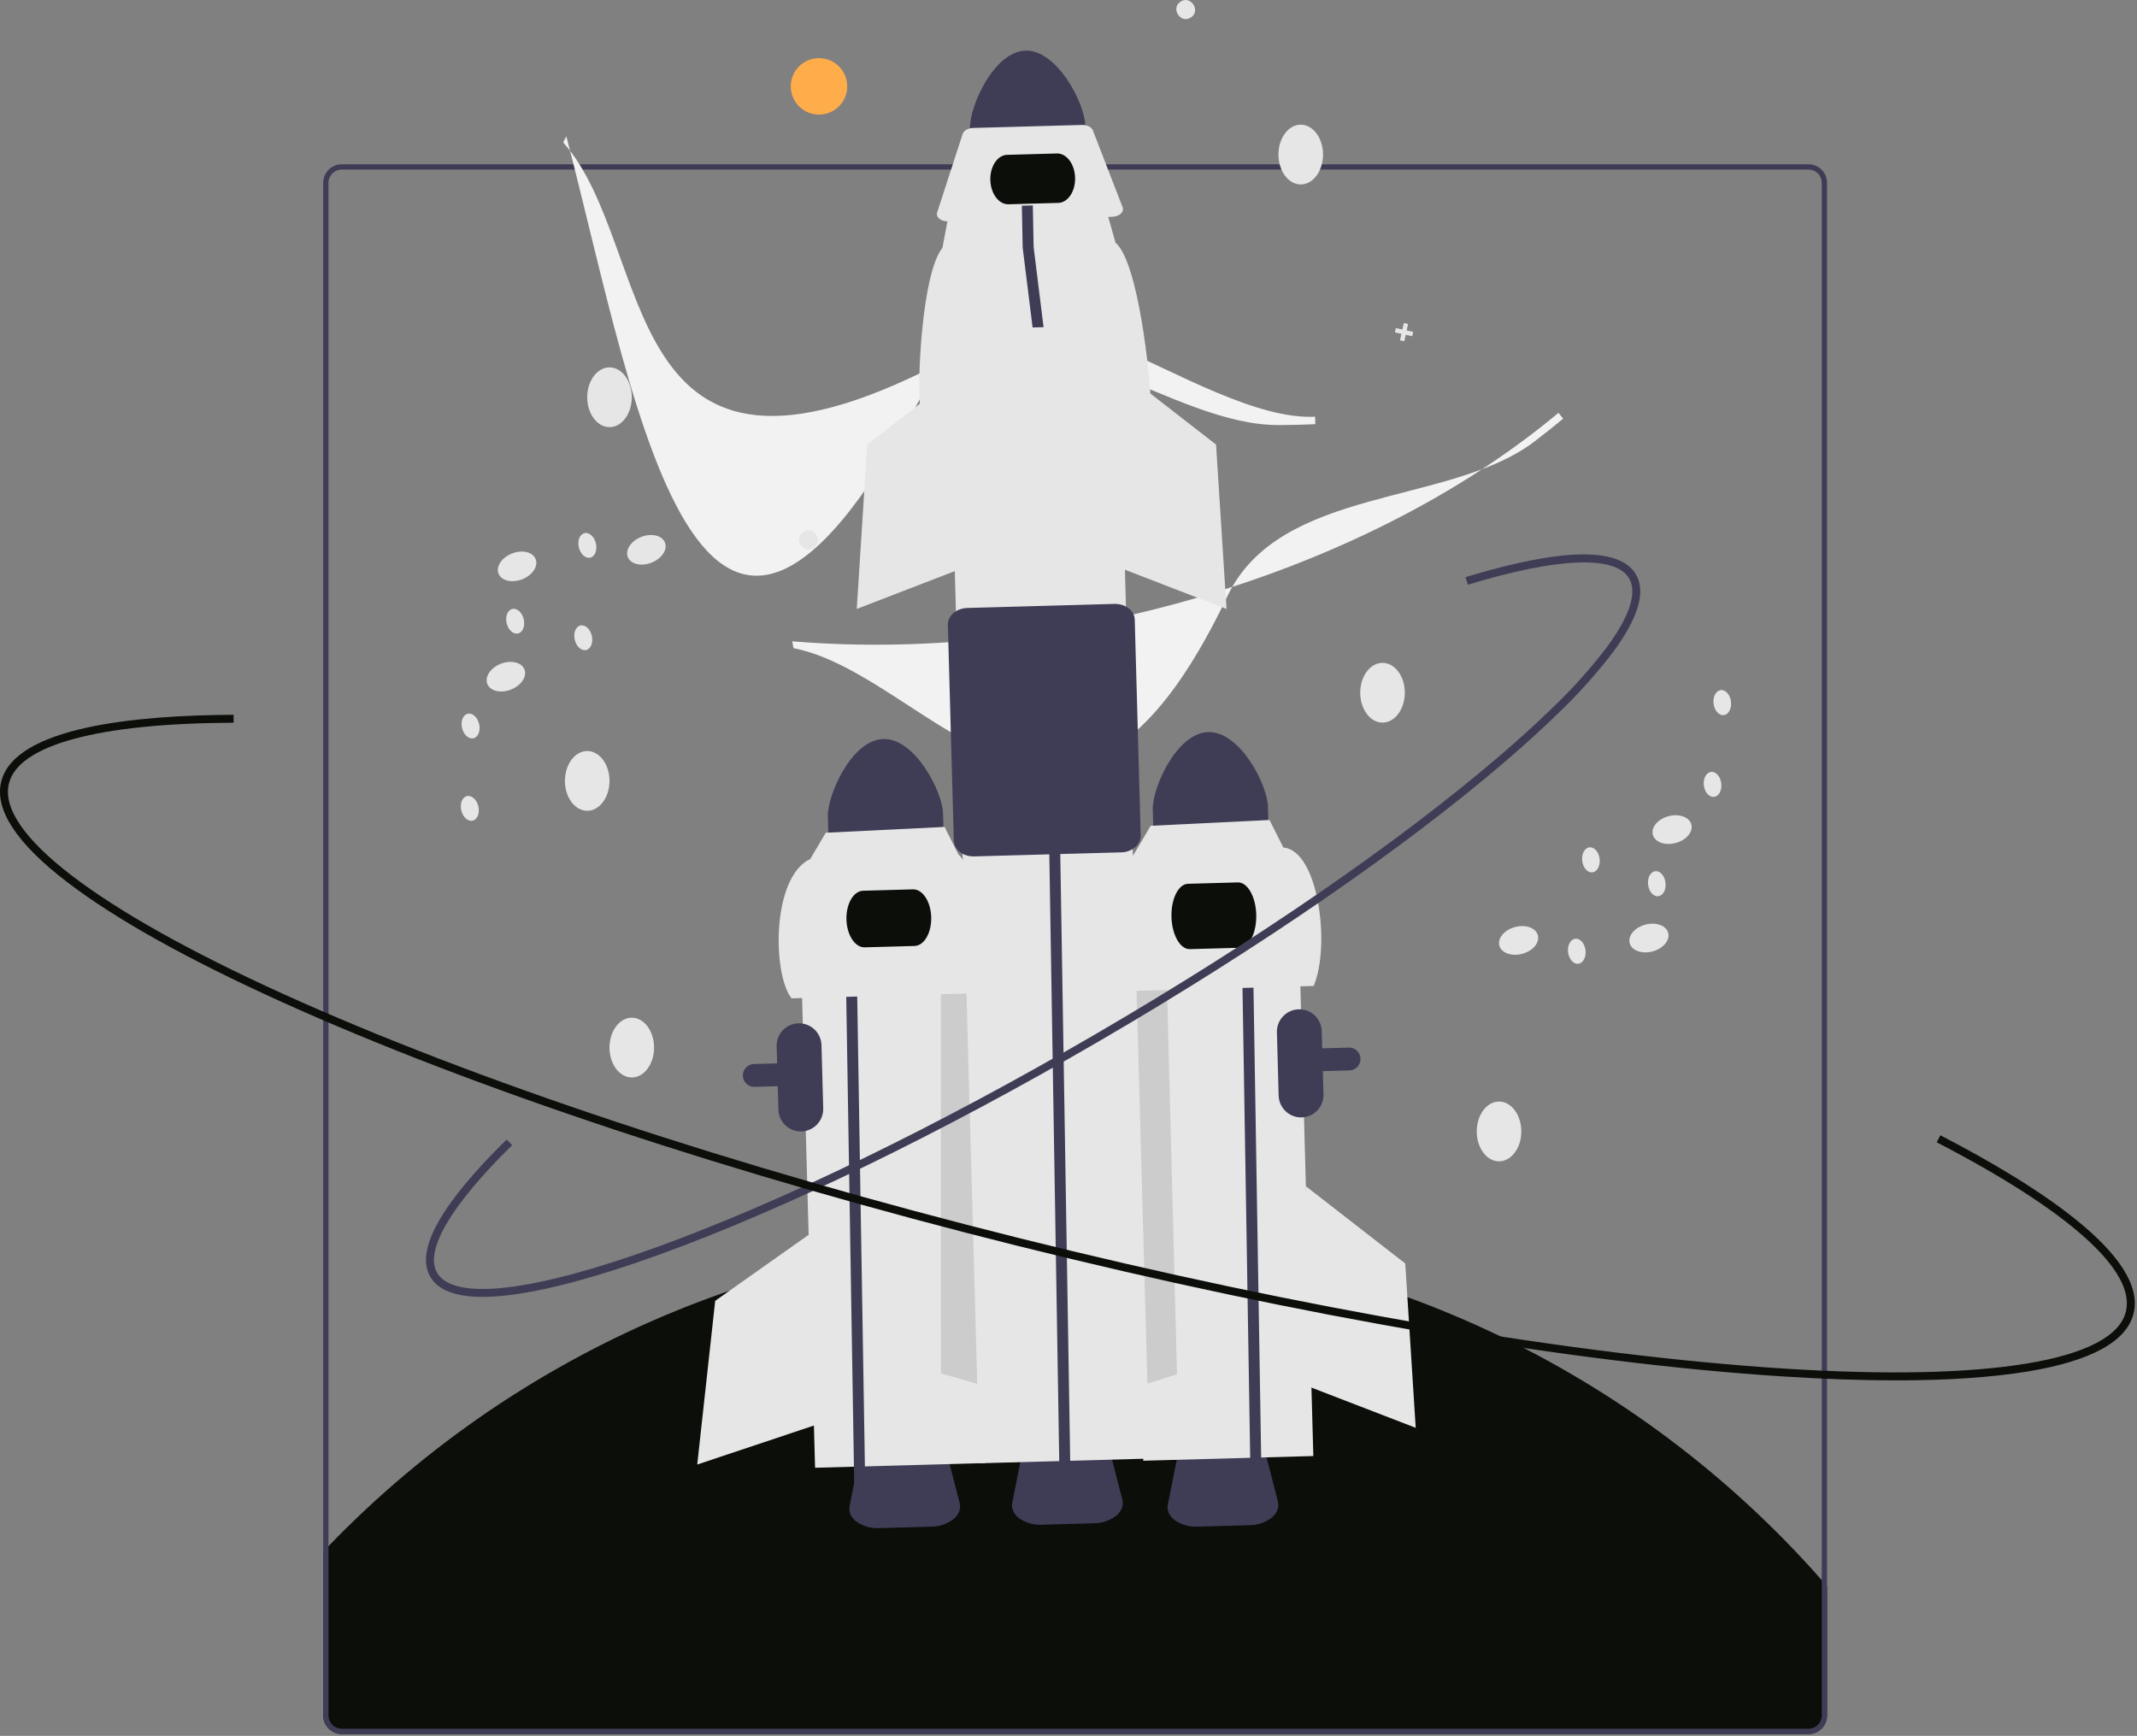 <svg xmlns="http://www.w3.org/2000/svg" width="810" height="658" viewBox="0 0 810 658" fill="none"><rect x="0" y="0" width="810" height="658" fill="#808080" stroke="none"/><g clip-path="url(#clip0_2131_9293)"><path d="M692.51 601.237V650.277C692.508 652.133 691.77 653.912 690.458 655.225C689.145 656.537 687.366 657.275 685.51 657.277H129.51C127.655 657.273 125.877 656.534 124.565 655.222C123.253 653.911 122.514 652.132 122.51 650.277V588.157C123.17 587.457 123.83 586.767 124.51 586.077C161.443 547.793 205.909 517.579 255.103 497.34C304.297 477.101 357.152 467.277 410.333 468.487C463.514 469.697 515.867 481.915 564.089 504.371C612.312 526.827 655.357 559.033 690.51 598.957C691.19 599.707 691.85 600.477 692.51 601.237Z" fill="#0B0E09"></path><path d="M509.01 63.267C508.45 62.927 507.89 62.597 507.33 62.277H448.89C448.47 62.937 448.07 63.607 447.68 64.277H510.69C510.13 63.937 509.57 63.607 509.01 63.267ZM122.51 260.737V275.637C122.76 275.657 123.02 275.657 123.27 275.667L122.77 304.307L122.51 304.167V306.987L122.72 307.097L122.51 319.107V360.507H124.51V253.987C123.95 256.147 123.284 258.397 122.51 260.737V260.737ZM509.01 63.267C508.45 62.927 507.89 62.597 507.33 62.277H448.89C448.47 62.937 448.07 63.607 447.68 64.277H510.69C510.13 63.937 509.57 63.607 509.01 63.267ZM685.51 62.277H129.51C127.654 62.279 125.875 63.017 124.563 64.329C123.25 65.642 122.512 67.421 122.51 69.277V650.277C122.514 652.132 123.253 653.91 124.565 655.222C125.877 656.534 127.655 657.273 129.51 657.277H685.51C687.366 657.275 689.145 656.537 690.458 655.224C691.77 653.912 692.508 652.133 692.51 650.277V69.277C692.508 67.421 691.77 65.642 690.458 64.329C689.145 63.017 687.366 62.279 685.51 62.277V62.277ZM690.51 650.277C690.51 651.603 689.983 652.874 689.045 653.812C688.108 654.75 686.836 655.276 685.51 655.277H129.51C128.184 655.276 126.913 654.749 125.975 653.812C125.038 652.874 124.511 651.603 124.51 650.277V69.277C124.512 67.951 125.04 66.681 125.977 65.744C126.914 64.807 128.185 64.279 129.51 64.277H685.51C686.836 64.279 688.106 64.807 689.043 65.744C689.981 66.681 690.508 67.951 690.51 69.277V650.277Z" fill="#3F3D56"></path><path d="M353.039 578.694L333.207 579.242C330.194 579.396 327.214 578.561 324.721 576.863C322.567 575.261 321.579 573.095 322.013 570.92L325.915 551.307C326.651 547.607 331.185 544.81 336.695 544.658L347.648 544.356C353.158 544.203 357.839 546.746 358.778 550.4L363.757 569.768C364.31 571.915 363.443 574.132 361.381 575.85C358.985 577.684 356.055 578.682 353.039 578.694Z" fill="#3F3D56"></path><path d="M473.669 578.133L453.837 578.681C450.825 578.836 447.844 578 445.351 576.302C443.198 574.7 442.21 572.535 442.643 570.36L446.545 550.747C447.281 547.047 451.815 544.25 457.325 544.097L468.278 543.795C473.788 543.643 478.47 546.186 479.408 549.839L484.387 569.207C484.94 571.355 484.073 573.572 482.011 575.29C479.615 577.123 476.686 578.122 473.669 578.133Z" fill="#3F3D56"></path><path d="M284.174 411.629C283.268 411.239 282.522 410.551 282.06 409.679C281.598 408.807 281.448 407.804 281.634 406.835C281.82 405.866 282.331 404.99 283.083 404.351C283.835 403.712 284.782 403.349 285.769 403.322L511.236 397.096C511.805 397.08 512.371 397.176 512.902 397.379C513.433 397.582 513.919 397.888 514.332 398.279C514.745 398.669 515.078 399.138 515.31 399.657C515.542 400.176 515.669 400.736 515.685 401.304V401.304C515.716 402.452 515.289 403.565 514.5 404.399C513.711 405.233 512.624 405.72 511.476 405.753L511.476 405.753L286.008 411.978C285.378 411.997 284.752 411.878 284.174 411.629Z" fill="#3F3D56"></path><path d="M367.383 336.988L302.934 338.768L308.943 556.366L373.392 554.586L367.383 336.988Z" fill="#E6E6E6"></path><path d="M369.018 333.079L356.629 366.828L356.64 520.587L371.736 524.916L369.018 333.079Z" fill="#CCCCCC"></path><path d="M334.823 280.122C322.765 280.464 313.566 301.331 313.787 309.474L314.194 324.215L357.853 323.01L357.446 308.268C357.217 300.126 346.88 279.799 334.823 280.122Z" fill="#3F3D56"></path><path d="M303.77 428.881C301.517 428.94 299.333 428.104 297.696 426.555C296.059 425.006 295.103 422.871 295.039 420.619L294.376 396.628C294.314 394.374 295.149 392.188 296.699 390.551C298.248 388.913 300.385 387.959 302.638 387.896C304.892 387.834 307.078 388.67 308.715 390.219C310.352 391.769 311.307 393.905 311.37 396.158L312.032 420.149C312.092 422.402 311.255 424.586 309.706 426.223C308.157 427.86 306.023 428.816 303.77 428.881Z" fill="#3F3D56"></path><path d="M320.125 339.284L319.82 323.429L323.978 323.326L324.283 339.13L328.052 569.476L323.893 569.591" fill="#3F3D56"></path><path d="M374.773 376.361L300.035 378.425C292.896 369.72 292.248 332.632 307.146 325.574L312.988 315.653L358.03 313.455L363.295 323.9C370.705 330.206 374.526 367.061 374.773 376.361Z" fill="#E6E6E6"></path><path d="M346.643 358.573L327.743 359.095C324.096 359.196 320.995 354.464 320.831 348.549C320.668 342.634 323.503 337.738 327.15 337.637L346.05 337.115C349.697 337.015 352.798 341.746 352.962 347.662C353.125 353.577 350.29 358.473 346.643 358.573Z" fill="#0B0E09"></path><path d="M310.043 465.568L271.084 493.088L264.278 555.138L309.726 539.953L310.043 465.568Z" fill="#E6E6E6"></path><path d="M491.794 334.323L427.344 336.103L433.353 553.7L497.802 551.921L491.794 334.323Z" fill="#E6E6E6"></path><path d="M428.888 333.806L442.149 367.222L446.128 520.93L431.149 525.649L428.888 333.806Z" fill="#CCCCCC"></path><path d="M524.024 273.911C528.689 273.911 532.471 268.84 532.471 262.584C532.471 256.328 528.689 251.256 524.024 251.256C519.359 251.256 515.577 256.328 515.577 262.584C515.577 268.84 519.359 273.911 524.024 273.911Z" fill="#E6E6E6"></path><path d="M568.183 440.211C572.849 440.211 576.631 435.14 576.631 428.884C576.631 422.628 572.849 417.556 568.183 417.556C563.518 417.556 559.736 422.628 559.736 428.884C559.736 435.14 563.518 440.211 568.183 440.211Z" fill="#E6E6E6"></path><path d="M239.471 408.422C244.137 408.422 247.919 403.35 247.919 397.094C247.919 390.838 244.137 385.767 239.471 385.767C234.806 385.767 231.024 390.838 231.024 397.094C231.024 403.35 234.806 408.422 239.471 408.422Z" fill="#E6E6E6"></path><path d="M457.975 277.492C445.918 277.834 436.718 298.701 436.939 306.843L437.346 321.585L481.005 320.379L480.598 305.638C480.37 297.495 470.033 277.168 457.975 277.492Z" fill="#3F3D56"></path><path d="M470.459 344.247L470.154 328.392L474.312 328.288L474.617 344.093L478.386 574.439L474.227 574.554" fill="#3F3D56"></path><path d="M497.926 373.731L423.187 375.794C421.884 367.918 423.57 331.161 430.298 322.943L436.14 313.023L481.183 310.824L486.447 321.269C499.746 322.353 504.397 358.472 497.926 373.731Z" fill="#E6E6E6"></path><path d="M469.887 359.254L450.987 359.776C447.34 359.877 444.218 354.402 444.03 347.574C443.841 340.746 446.656 335.108 450.303 335.007L469.203 334.485C472.85 334.385 475.971 339.859 476.16 346.687C476.348 353.515 473.534 359.153 469.887 359.254Z" fill="#0B0E09"></path><path d="M494.978 449.662L532.641 478.93L536.607 541.227L491.901 523.983L494.978 449.662Z" fill="#E6E6E6"></path><path d="M484.46 161.121C444.047 161.121 397.603 116.275 356.511 137.582C232.096 202.096 249.223 94.142 213.479 53.993L214.653 51.64C241.712 154.858 266.196 319.332 357.051 134.844C379.811 88.631 454.507 160.064 498.475 157.957L498.551 160.786C493.908 161.01 489.211 161.122 484.46 161.121Z" fill="#F2F2F2"></path><path d="M581.457 167.467C549.242 191.867 485.141 184.158 465.249 225.954C405.021 352.499 353.495 256.102 300.761 245.677L300.276 243.093C353.066 247.471 409.69 240.678 464.027 223.445C513.131 207.874 556.941 184.71 590.719 156.483L592.488 158.693C588.922 161.675 585.245 164.599 581.457 167.467Z" fill="#F2F2F2"></path><path d="M231.024 161.911C235.689 161.911 239.471 156.84 239.471 150.584C239.471 144.328 235.689 139.256 231.024 139.256C226.359 139.256 222.577 144.328 222.577 150.584C222.577 156.84 226.359 161.911 231.024 161.911Z" fill="#E6E6E6"></path><path d="M493.024 69.911C497.689 69.911 501.471 64.84 501.471 58.584C501.471 52.328 497.689 47.256 493.024 47.256C488.359 47.256 484.577 52.328 484.577 58.584C484.577 64.84 488.359 69.911 493.024 69.911Z" fill="#E6E6E6"></path><path d="M222.577 307.335C227.242 307.335 231.024 302.263 231.024 296.007C231.024 289.751 227.242 284.68 222.577 284.68C217.911 284.68 214.129 289.751 214.129 296.007C214.129 302.263 217.911 307.335 222.577 307.335Z" fill="#E6E6E6"></path><path d="M308.362 207.629C304.5 210.202 300.548 204.078 304.484 201.619C308.346 199.046 312.299 205.17 308.362 207.629Z" fill="#E6E6E6"></path><path d="M451.362 6.629C447.5 9.202 443.548 3.078 447.484 0.619C451.346 -1.954 455.299 4.17 451.362 6.629Z" fill="#E6E6E6"></path><path d="M535.641 125.801L533.184 125.262L533.722 122.804L532.084 122.445L531.545 124.903L529.088 124.365L528.729 126.003L531.186 126.542L530.648 128.999L532.286 129.358L532.825 126.9L535.282 127.439L535.641 125.801Z" fill="#E6E6E6"></path><path d="M310.427 43.439C316.338 43.439 321.129 38.648 321.129 32.737C321.129 26.826 316.338 22.035 310.427 22.035C304.516 22.035 299.725 26.826 299.725 32.737C299.725 38.648 304.516 43.439 310.427 43.439Z" fill="#FFAC4A"></path><path d="M388.708 19.19C376.65 19.533 367.451 40.4 367.672 48.542L368.079 63.284L411.738 62.078L411.331 47.337C411.103 39.194 400.766 18.867 388.708 19.19Z" fill="#3F3D56"></path><path d="M414.705 577.409L394.872 577.957C391.86 578.112 388.88 577.276 386.387 575.578C384.233 573.976 383.245 571.81 383.678 569.635L387.581 550.023C388.316 546.323 392.85 543.525 398.361 543.373L409.313 543.071C414.824 542.919 419.505 545.461 420.444 549.115L425.423 568.483C425.975 570.63 425.108 572.847 423.046 574.566C420.651 576.399 417.721 577.398 414.705 577.409Z" fill="#3F3D56"></path><path d="M423.548 113.036L359.099 114.816L371.245 554.664L435.694 552.884L423.548 113.036Z" fill="#E6E6E6"></path><path d="M397.76 325.949L397.455 310.094L401.613 309.991L401.918 325.795L405.687 556.141L401.528 556.256" fill="#3F3D56"></path><path d="M436.237 153.292L348.911 155.703C347.389 146.5 349.358 103.553 357.22 93.951L359.374 82.489L419.671 80.824L422.825 91.995C431.484 99.363 435.949 142.426 436.237 153.292Z" fill="#E6E6E6"></path><path d="M421.577 82.176L359.354 83.895C357.057 83.958 355.161 82.752 355.118 81.201C355.113 80.978 355.145 80.755 355.215 80.543L364.88 50.767C365.294 49.492 366.941 48.556 368.864 48.503L410.129 47.364C412.051 47.311 413.748 48.155 414.232 49.405L425.525 78.601C426.103 80.095 424.769 81.648 422.545 82.072C422.226 82.133 421.902 82.168 421.577 82.176Z" fill="#E6E6E6"></path><path d="M365.492 323.927C364.93 323.686 364.4 323.379 363.911 323.012C363.211 322.521 362.633 321.876 362.221 321.127C361.808 320.378 361.573 319.544 361.532 318.69L359.271 236.813C359.178 233.423 362.497 230.572 366.669 230.457L422.372 228.918C426.545 228.802 430.015 231.467 430.109 234.856L432.37 316.734C432.377 317.589 432.187 318.435 431.817 319.205C431.447 319.976 430.905 320.651 430.233 321.18C428.745 322.392 426.891 323.065 424.972 323.09L369.269 324.628C367.974 324.671 366.685 324.432 365.492 323.927Z" fill="#3F3D56"></path><path d="M401.145 76.907L382.245 77.429C378.597 77.53 375.513 73.409 375.371 68.245C375.228 63.08 378.08 58.796 381.727 58.695L400.627 58.173C404.274 58.072 407.358 62.193 407.501 67.357C407.644 72.522 404.792 76.806 401.145 76.907Z" fill="#0B0E09"></path><path d="M493.39 423.566C491.137 423.626 488.953 422.789 487.316 421.24C485.679 419.691 484.723 417.556 484.659 415.304L483.996 391.313C483.935 389.06 484.772 386.876 486.321 385.24C487.87 383.603 490.006 382.649 492.258 382.587C494.511 382.525 496.696 383.36 498.333 384.908C499.97 386.456 500.926 388.591 500.99 390.844L501.652 414.835C501.712 417.087 500.875 419.272 499.326 420.909C497.777 422.545 495.643 423.501 493.39 423.566Z" fill="#3F3D56"></path><path d="M182.95 491.595C172.704 491.595 166.043 489.049 163.095 483.987C157.281 474.007 167.018 456.494 192.036 431.937L194.137 434.077C170.899 456.89 160.795 474.078 165.687 482.478C168.782 487.79 177.995 489.694 192.335 487.982C206.571 486.282 225.436 481.217 248.407 472.927C295.698 455.86 355.03 427.07 415.472 391.862C475.912 356.655 530.222 319.246 568.399 286.527C575.731 280.242 582.386 274.195 588.178 268.556C595.781 261.335 602.795 253.517 609.154 245.179C617.717 233.552 620.607 224.598 617.512 219.284C612.342 210.41 590.624 211.244 556.355 221.637L555.485 218.766C592.251 207.617 613.992 207.283 620.104 217.774C623.901 224.293 621.03 234.112 611.57 246.958C605.114 255.429 597.992 263.37 590.271 270.706C584.434 276.389 577.732 282.478 570.351 288.805C532.041 321.639 477.574 359.159 416.982 394.454C356.388 429.751 296.882 458.622 249.426 475.749C226.241 484.116 207.152 489.234 192.691 490.96C189.459 491.363 186.207 491.575 182.95 491.595Z" fill="#3F3D56"></path><path d="M423.268 139.256L460.93 168.524L464.896 230.821L420.19 213.577L423.268 139.256Z" fill="#E6E6E6"></path><path d="M366.372 139.256L328.71 168.524L324.744 230.821L369.45 213.577L366.372 139.256Z" fill="#E6E6E6"></path><path d="M387.625 93.825L387.32 77.97L391.478 77.867L391.783 93.672L395.552 124.018L391.393 124.133" fill="#3F3D56"></path><path d="M197.893 219.591C201.785 218.085 204.091 214.669 203.043 211.961C201.994 209.254 197.99 208.28 194.098 209.787C190.206 211.293 187.9 214.709 188.948 217.417C189.996 220.124 194.001 221.098 197.893 219.591Z" fill="#E6E6E6"></path><path d="M246.897 213.305C250.789 211.799 253.094 208.382 252.046 205.675C250.998 202.968 246.993 201.994 243.101 203.501C239.209 205.007 236.904 208.423 237.952 211.131C239 213.838 243.005 214.812 246.897 213.305Z" fill="#E6E6E6"></path><path d="M193.643 261.399C197.535 259.893 199.841 256.477 198.793 253.769C197.745 251.062 193.74 250.088 189.848 251.595C185.956 253.101 183.65 256.518 184.698 259.225C185.747 261.933 189.751 262.906 193.643 261.399Z" fill="#E6E6E6"></path><path d="M179.467 279.841C181.252 279.419 182.207 276.995 181.6 274.429C180.992 271.862 179.052 270.124 177.267 270.546C175.481 270.969 174.526 273.392 175.134 275.959C175.741 278.526 177.681 280.264 179.467 279.841Z" fill="#E6E6E6"></path><path d="M179.175 311.064C180.961 310.641 181.916 308.218 181.308 305.651C180.701 303.084 178.761 301.346 176.975 301.769C175.19 302.192 174.235 304.615 174.842 307.182C175.45 309.748 177.39 311.486 179.175 311.064Z" fill="#E6E6E6"></path><path d="M222.184 246.394C223.97 245.972 224.925 243.548 224.317 240.982C223.71 238.415 221.77 236.677 219.984 237.1C218.199 237.522 217.244 239.945 217.851 242.512C218.459 245.079 220.399 246.817 222.184 246.394Z" fill="#E6E6E6"></path><path d="M196.375 240.127C198.161 239.705 199.116 237.281 198.508 234.715C197.901 232.148 195.961 230.41 194.175 230.832C192.39 231.255 191.435 233.678 192.042 236.245C192.65 238.812 194.59 240.55 196.375 240.127Z" fill="#E6E6E6"></path><path d="M223.731 211.376C225.516 210.954 226.471 208.53 225.864 205.964C225.256 203.397 223.316 201.659 221.531 202.081C219.745 202.504 218.79 204.927 219.398 207.494C220.005 210.061 221.945 211.799 223.731 211.376Z" fill="#E6E6E6"></path><path d="M626.361 360.644C630.393 359.57 633.057 356.425 632.31 353.619C631.563 350.814 627.688 349.41 623.655 350.484C619.622 351.558 616.958 354.703 617.706 357.508C618.453 360.314 622.328 361.718 626.361 360.644Z" fill="#E6E6E6"></path><path d="M576.964 361.559C580.997 360.485 583.661 357.34 582.913 354.534C582.166 351.729 578.291 350.325 574.258 351.399C570.226 352.473 567.562 355.618 568.309 358.424C569.056 361.229 572.931 362.633 576.964 361.559Z" fill="#E6E6E6"></path><path d="M635.136 319.546C639.169 318.472 641.832 315.327 641.085 312.522C640.338 309.716 636.463 308.313 632.43 309.387C628.397 310.461 625.734 313.606 626.481 316.411C627.228 319.217 631.103 320.62 635.136 319.546Z" fill="#E6E6E6"></path><path d="M649.705 302.077C651.526 301.851 652.739 299.546 652.414 296.928C652.09 294.311 650.35 292.372 648.53 292.598C646.709 292.823 645.496 295.128 645.82 297.746C646.145 300.363 647.884 302.302 649.705 302.077Z" fill="#E6E6E6"></path><path d="M653.393 271.071C655.214 270.845 656.427 268.54 656.102 265.923C655.778 263.305 654.039 261.366 652.218 261.592C650.397 261.818 649.184 264.123 649.508 266.741C649.833 269.358 651.572 271.297 653.393 271.071Z" fill="#E6E6E6"></path><path d="M603.601 330.675C605.422 330.449 606.635 328.144 606.31 325.527C605.986 322.909 604.246 320.97 602.425 321.196C600.605 321.422 599.392 323.727 599.716 326.344C600.041 328.962 601.78 330.901 603.601 330.675Z" fill="#E6E6E6"></path><path d="M628.574 339.714C630.395 339.489 631.608 337.184 631.284 334.566C630.959 331.948 629.22 330.009 627.399 330.235C625.578 330.461 624.365 332.766 624.689 335.384C625.014 338.001 626.753 339.94 628.574 339.714Z" fill="#E6E6E6"></path><path d="M598.252 365.317C600.073 365.091 601.286 362.786 600.961 360.169C600.637 357.551 598.897 355.612 597.077 355.838C595.256 356.064 594.043 358.369 594.367 360.986C594.692 363.604 596.431 365.543 598.252 365.317Z" fill="#E6E6E6"></path><path d="M718.651 523.237C705.739 523.237 691.587 522.749 676.194 521.773C596.581 516.718 493.457 499.141 385.818 472.281C278.181 445.422 178.888 412.487 106.233 379.547C70.84 363.5 43.677 348.311 25.498 334.399C6.251 319.672 -2.168 306.835 0.474 296.247C5.622 275.618 51.205 271.105 88.538 270.951L88.55 273.951C37.282 274.162 7.037 282.338 3.385 296.973C-1.267 315.613 36.672 344.714 107.472 376.814C179.967 409.683 279.077 442.554 386.545 469.371C494.012 496.187 596.946 513.734 676.385 518.779C753.963 523.707 801.128 515.842 805.779 497.201C809.641 481.725 784.181 458.926 734.09 433.003L735.469 430.339C771.866 449.175 814.114 476.19 808.691 497.928C806.048 508.517 792.585 515.893 768.675 519.851C755.046 522.106 738.305 523.237 718.651 523.237Z" fill="#0B0E09"></path></g><defs><clipPath id="clip0_2131_9293"><rect width="809.164" height="657.277" fill="white"></rect></clipPath></defs></svg>